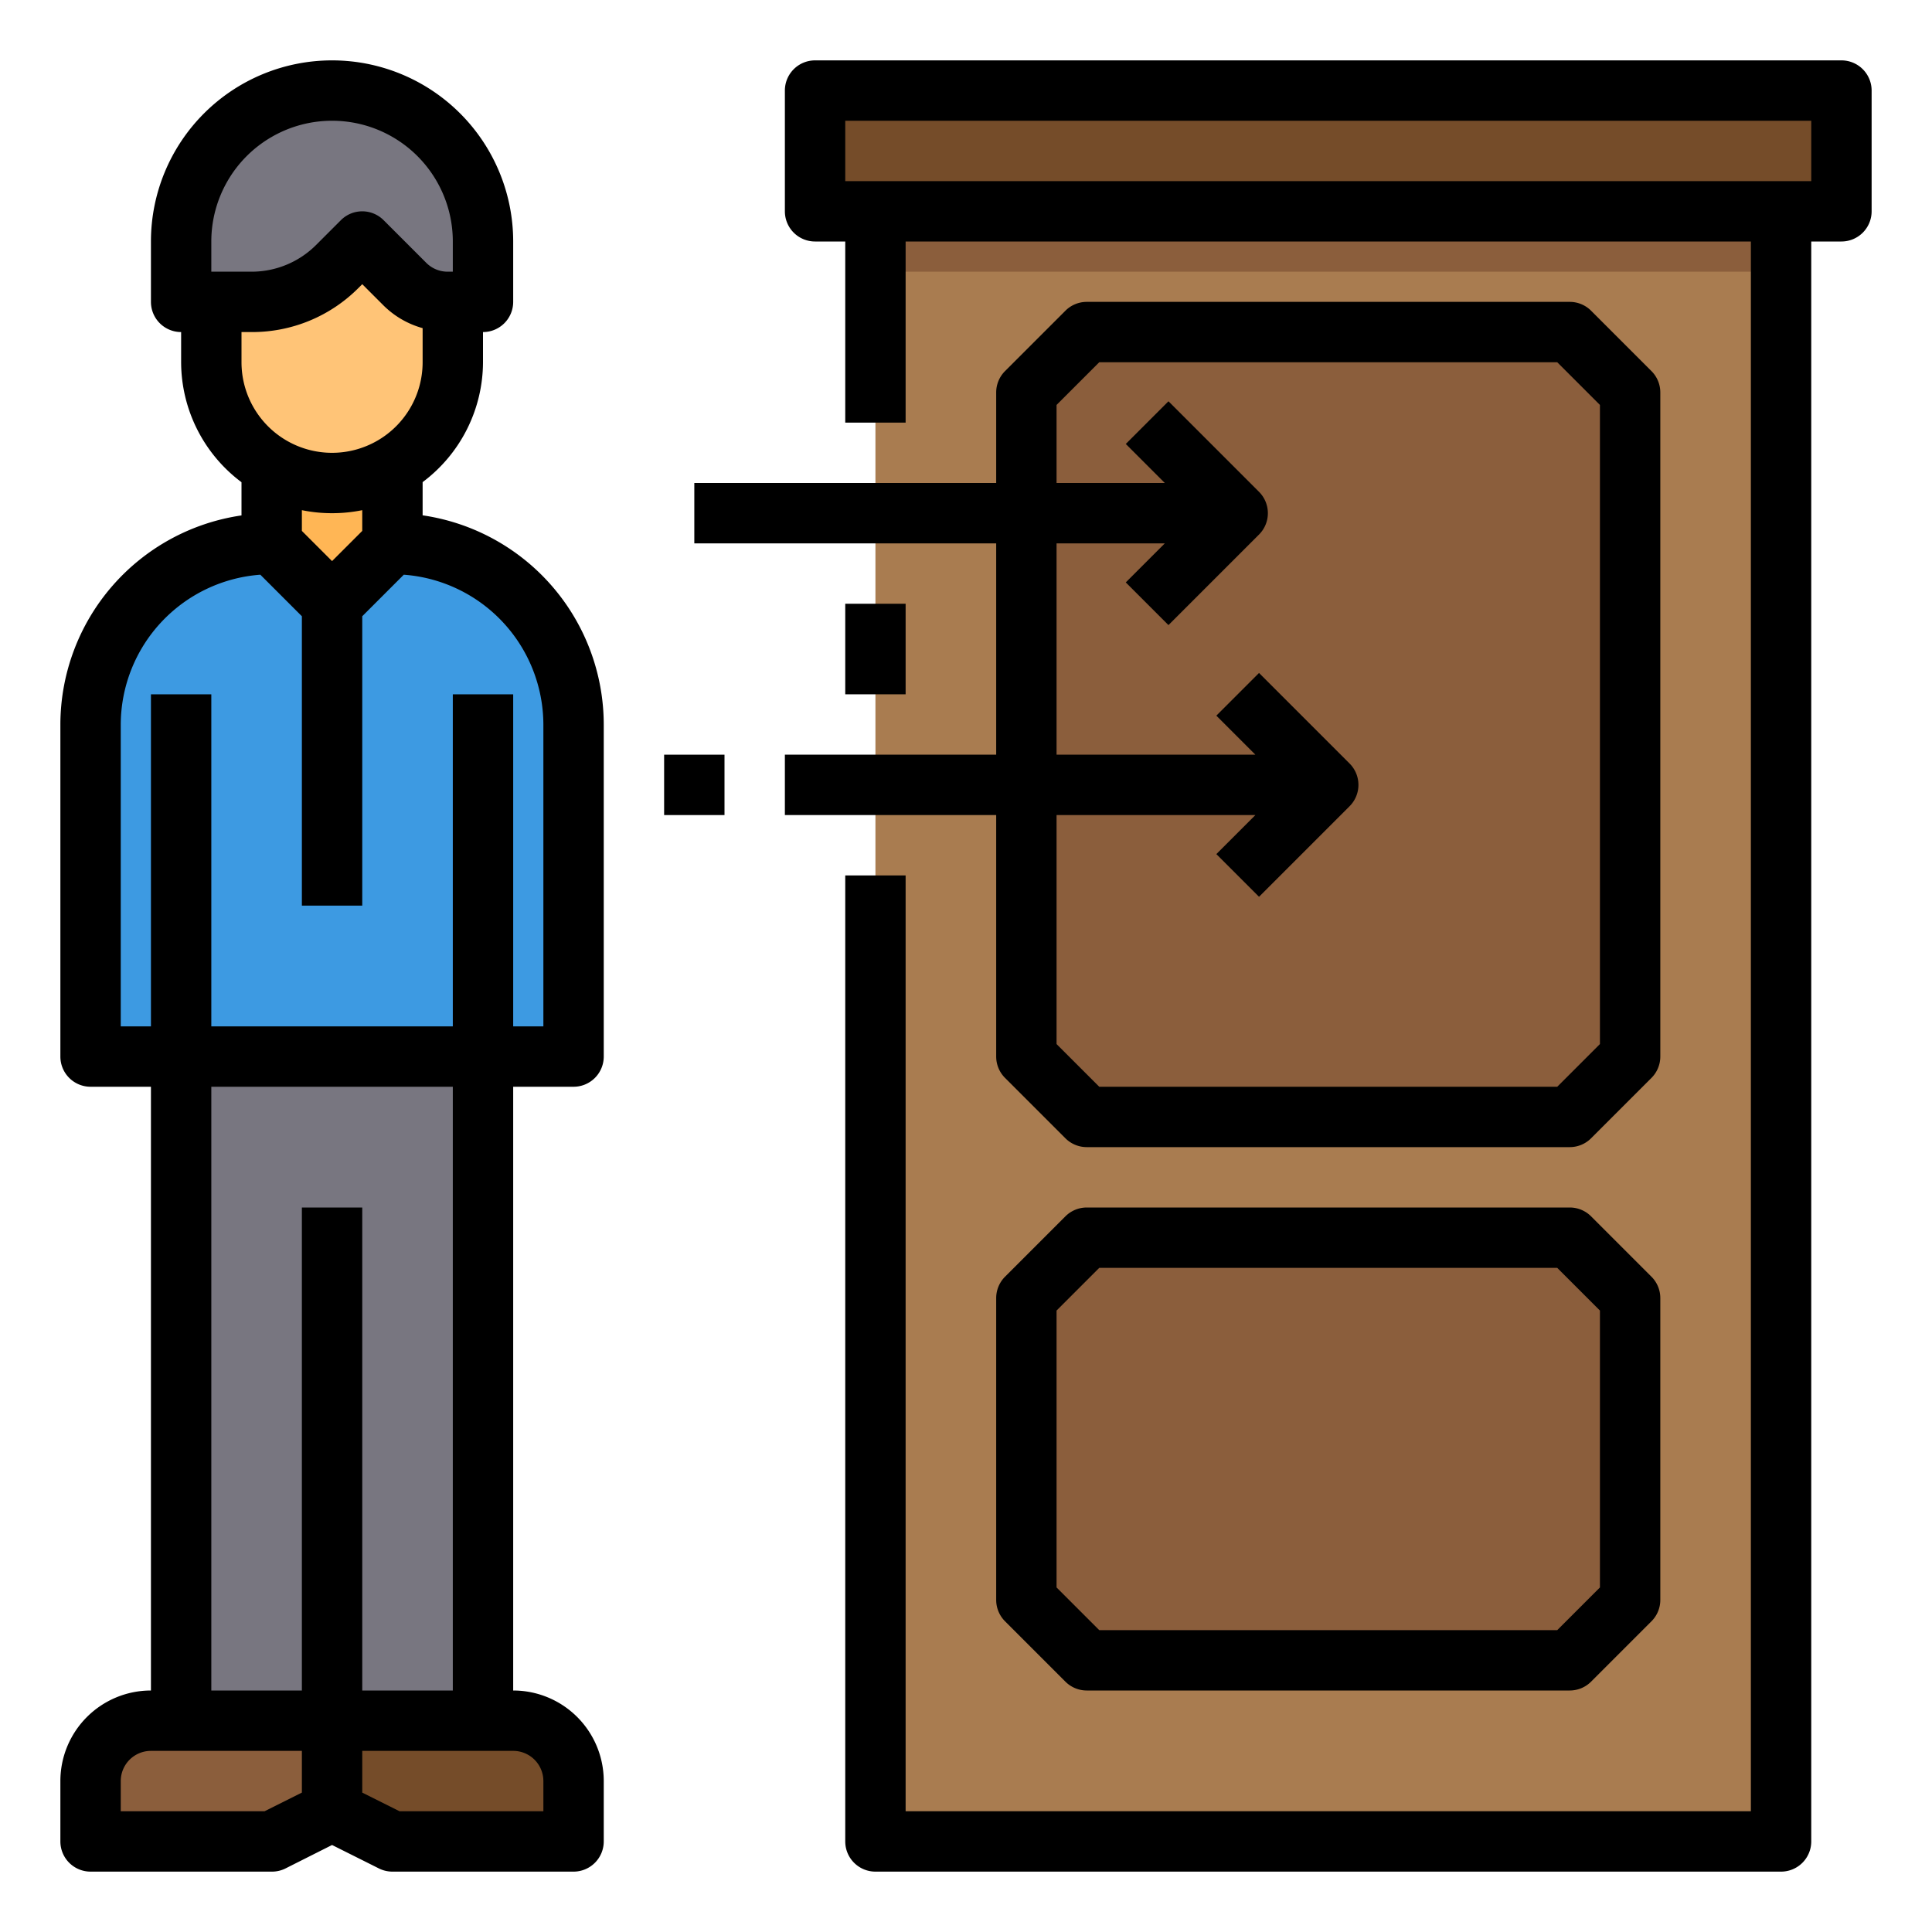 <svg xmlns="http://www.w3.org/2000/svg" viewBox="0 0 64 64"><g id="Retire"><rect x="29" y="7" width="30" height="54" style="fill:#a97c50"/><polygon points="61 3 61 7 59 7 29 7 27 7 27 3 61 3" style="fill:#754c29"/><polygon points="54 43 54 53 52 55 36 55 34 53 34 43 36 41 52 41 54 43" style="fill:#8b5e3c"/><polygon points="34 31 34 26 34 17 34 13 36 11 52 11 54 13 54 35 52 37 36 37 34 35 34 31" style="fill:#8b5e3c"/><path d="M19,59v2H13l-2-1V57h6A2.006,2.006,0,0,1,19,59Z" style="fill:#754c29"/><path d="M11,20l2-2a6,6,0,0,1,6,6V35H3V24a6,6,0,0,1,6-6Z" style="fill:#3d9ae2"/><polygon points="11 57 6 57 6 35 16 35 16 57 11 57" style="fill:#787680"/><path d="M16,8v2H14.83a2.006,2.006,0,0,1-1.42-.59L12,8l-.83.83A4,4,0,0,1,8.34,10H6V8A5,5,0,0,1,16,8Z" style="fill:#787680"/><path d="M15,10v2a3.994,3.994,0,0,1-6,3.46,4.225,4.225,0,0,1-.83-.63A4.025,4.025,0,0,1,7,12V10H8.34a4,4,0,0,0,2.83-1.17L12,8l1.41,1.41a2.006,2.006,0,0,0,1.42.59Z" style="fill:#ffc477"/><path d="M13,15.46V18l-2,2L9,18V15.46a3.974,3.974,0,0,0,4,0Z" style="fill:#ffb655"/><path d="M11,57v3L9,61H3V59a2.006,2.006,0,0,1,2-2h6Z" style="fill:#8b5e3c"/><path d="M13,15.46v1a3.974,3.974,0,0,1-4,0v-1a3.974,3.974,0,0,0,4,0Z" style="fill:#ffa733"/><rect x="29" y="7" width="30" height="2" style="fill:#8b5e3c"/><path d="M14,17.071v-1.1A4.977,4.977,0,0,0,16,12V11a1,1,0,0,0,1-1V8A6,6,0,0,0,5,8v2a1,1,0,0,0,1,1v1a4.977,4.977,0,0,0,2,3.974v1.1A7.011,7.011,0,0,0,2,24V35a1,1,0,0,0,1,1H5V56a3,3,0,0,0-3,3v2a1,1,0,0,0,1,1H9a1,1,0,0,0,.447-.1L11,61.118l1.553.777A1,1,0,0,0,13,62h6a1,1,0,0,0,1-1V59a3,3,0,0,0-3-3V36h2a1,1,0,0,0,1-1V24A7.011,7.011,0,0,0,14,17.071ZM7,8a4,4,0,0,1,8,0V9h-.171a1,1,0,0,1-.708-.293L12.707,7.293a1,1,0,0,0-1.414,0l-.829.829A3.02,3.02,0,0,1,8.343,9H7Zm1.343,3a4.966,4.966,0,0,0,3.535-1.464L12,9.414l.707.707A2.96,2.96,0,0,0,14,10.87V12a3,3,0,0,1-6,0V11ZM11,17a5,5,0,0,0,1-.1v.687l-1,1-1-1V16.9A5,5,0,0,0,11,17ZM8.764,60H4V59a1,1,0,0,1,1-1h5v1.382ZM18,59v1H13.236L12,59.382V58h5A1,1,0,0,1,18,59Zm-3-3H12V40H10V56H7V36h8Zm3-22H17V23H15V34H7V23H5V34H4V24a4.991,4.991,0,0,1,4.624-4.962L10,20.414V30h2V20.414l1.376-1.376A4.991,4.991,0,0,1,18,24Z"/><path d="M61,2H27a1,1,0,0,0-1,1V7a1,1,0,0,0,1,1h1v6h2V8H58V60H30V29H28V61a1,1,0,0,0,1,1H59a1,1,0,0,0,1-1V8h1a1,1,0,0,0,1-1V3A1,1,0,0,0,61,2ZM60,6H28V4H60Z"/><rect x="28" y="20" width="2" height="3"/><path d="M52.707,40.293A1,1,0,0,0,52,40H36a1,1,0,0,0-.707.293l-2,2A1,1,0,0,0,33,43V53a1,1,0,0,0,.293.707l2,2A1,1,0,0,0,36,56H52a1,1,0,0,0,.707-.293l2-2A1,1,0,0,0,55,53V43a1,1,0,0,0-.293-.707ZM53,52.586,51.586,54H36.414L35,52.586V43.414L36.414,42H51.586L53,43.414Z"/><path d="M26,27h7v8a1,1,0,0,0,.293.707l2,2A1,1,0,0,0,36,38H52a1,1,0,0,0,.707-.293l2-2A1,1,0,0,0,55,35V13a1,1,0,0,0-.293-.707l-2-2A1,1,0,0,0,52,10H36a1,1,0,0,0-.707.293l-2,2A1,1,0,0,0,33,13v3H23v2H33v7H26Zm9-9h3.586l-1.293,1.293,1.414,1.414,3-3a1,1,0,0,0,0-1.414l-3-3-1.414,1.414L38.586,16H35V13.414L36.414,12H51.586L53,13.414V34.586L51.586,36H36.414L35,34.586V27h6.586l-1.293,1.293,1.414,1.414,3-3a1,1,0,0,0,0-1.414l-3-3-1.414,1.414L41.586,25H35Z"/><rect x="22" y="25" width="2" height="2"/></g></svg>
